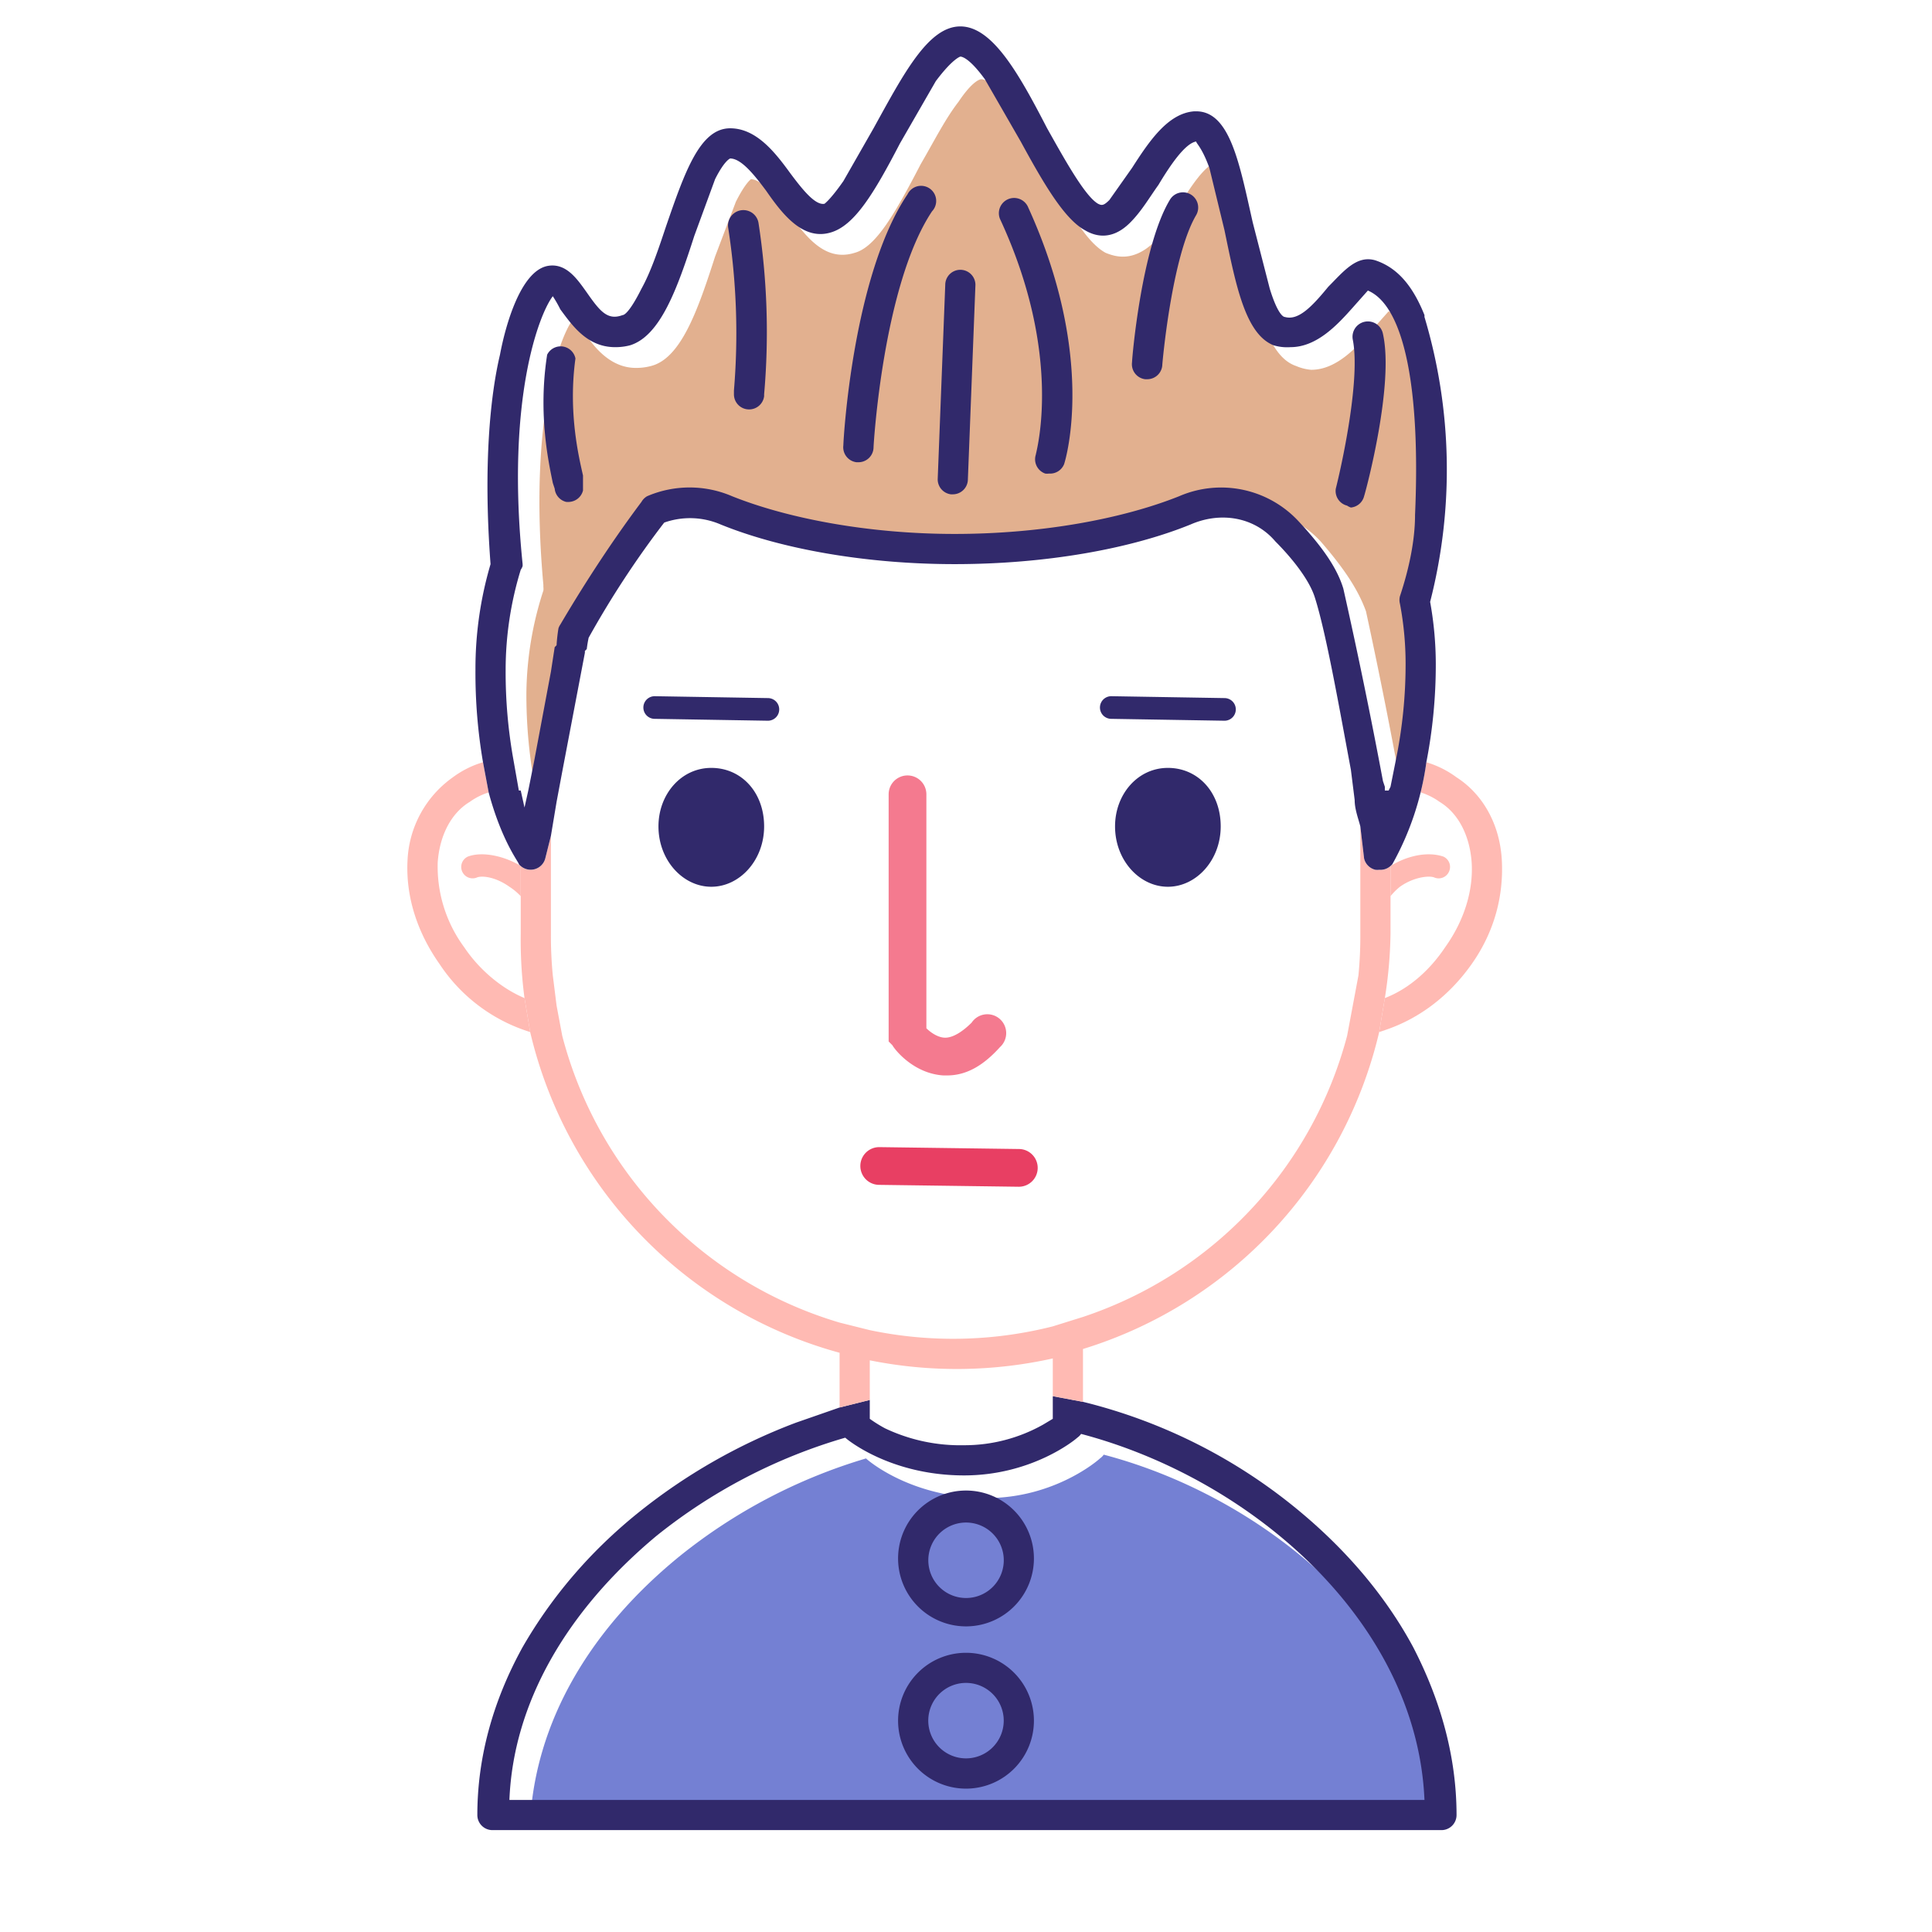 <svg xmlns="http://www.w3.org/2000/svg" width="128" height="128" class="icon" viewBox="0 0 1024 1024"><defs/><path fill="#3A4BC1" d="M767 965H281c3-51 30-100 79-140a288 288 0 0199-52c1 1 24 21 64 21 36 0 59-20 60-21a8 8 0 002-2c91 24 177 100 182 194z" opacity=".7"/><path fill="#CE7C45" d="M753 327a8 8 0 000 4 171 171 0 013 33 253 253 0 01-5 50l-3 15v1l-3 1v-2l-1-4a2885 2885 0 00-20-101c-4-11-11-22-24-37a56 56 0 00-64-13c-30 13-73 20-118 20s-88-7-118-20a57 57 0 00-45 1 8 8 0 00-3 2c-19 24-34 49-43 65a8 8 0 00-1 2 86 86 0 00-2 9v2l-3 12-9 48-3 16-1 8-3-8v-1l-4-16a262 262 0 01-4-47 181 181 0 019-54 8 8 0 000-2v-1c-8-88 9-133 16-141a67 67 0 015 6c5 8 14 20 28 20a30 30 0 008-1c16-4 25-30 34-58l11-29c5-10 8-12 8-12 6 0 13 10 20 18 9 12 19 26 35 21 11-3 21-20 35-47 7-12 13-24 20-33 8-12 12-12 12-12 1 0 5 0 13 12 7 9 13 21 20 33 12 22 22 41 33 47 5 2 14 5 25-5 5-5 9-13 14-20 6-10 14-22 20-23 1 1 3 3 7 14l8 33c6 30 12 56 27 61a25 25 0 008 2c14 0 25-13 33-22l8-9c19 9 28 51 26 120-1 13-4 27-9 42z" opacity=".6"/><path fill="#FFBAB3" d="M796 456c-1-19-10-35-24-44a52 52 0 00-16-8 227 227 0 01-3 16 35 35 0 0110 5c10 6 16 18 17 32 1 15-4 31-14 45-8 12-19 22-32 27l-3 18 3-1c18-6 34-18 46-35s17-36 16-55z"/><path fill="#FFBAB3" d="M768 462a6 6 0 01-8 3c-3-1-11 0-18 5a33 33 0 00-5 5v-16c8-5 19-8 28-5a6 6 0 013 8zm-490 67c-12-5-24-15-32-27a72 72 0 01-14-45c1-14 7-26 17-32a35 35 0 0110-5l-3-16a51 51 0 00-16 8 57 57 0 00-24 44c-1 19 5 38 17 55a89 89 0 0048 36l-3-18z"/><path fill="#FFBAB3" d="M276 459v16a32 32 0 00-6-5c-7-5-14-6-17-5a6 6 0 01-5-11c8-3 20 0 28 5z"/><path fill="#31296B" d="M749 873c-14-26-34-50-59-71a286 286 0 00-116-59l-16-3v12l-5 3a85 85 0 01-42 11 93 93 0 01-42-9 74 74 0 01-8-5v-10l-16 4-23 8a305 305 0 00-84 48c-26 21-46 45-61 71-16 29-24 59-24 89a8 8 0 008 8h503a8 8 0 008-8c0-30-8-60-23-89zm-479 81c2-51 30-100 78-140a288 288 0 01100-52c1 1 24 20 63 20 36 0 59-19 60-20a8 8 0 002-2c91 24 178 100 182 194z"/><path fill="#FFBAB3" d="M737 459v36a234 234 0 01-3 34l-3 18a231 231 0 01-157 168v28l-16-3v-20a234 234 0 01-97 1v21l-16 4v-29a231 231 0 01-164-170l-3-18a233 233 0 01-2-34v-36a8 8 0 0013-4l3-12v52a213 213 0 001 22l2 16 3 16a215 215 0 00147 152l16 4a215 215 0 0097-2l16-5a215 215 0 00140-149l3-16 3-16a213 213 0 001-22v-57l2 17a8 8 0 006 6 8 8 0 002 0 8 8 0 006-2z"/><path fill="#F47A8F" d="M502 570h-2c-16-1-26-14-27-16l-2-2V421a10 10 0 0120 0v124c2 2 6 5 10 5s9-3 14-8a10 10 0 1115 13c-9 10-18 15-28 15z"/><path fill="#31296B" d="M591 438c0 18 13 32 28 32s28-14 28-32-12-31-28-31-28 14-28 31zm-242 0c0 18 13 32 28 32s28-14 28-32-12-31-28-31-28 14-28 31zm58-56l-60-1a6 6 0 010-12l60 1a6 6 0 010 12zm242 0l-60-1a6 6 0 010-12l60 1a6 6 0 010 12z"/><path fill="#E83F63" d="M540 629l-74-1a10 10 0 110-20l74 1a10 10 0 010 20z"/><path fill="#31296B" d="M755 167c-6-15-14-25-26-29-10-3-17 6-25 14-9 11-16 18-23 16-1 0-4-2-8-15l-9-35c-7-31-12-59-30-59h-1c-14 1-24 16-33 30l-12 17c-3 3-4 3-6 2-7-4-18-24-27-40-15-29-29-54-46-54s-30 25-46 54l-16 28c-7 10-10 12-10 12-5 1-12-8-18-16-8-11-18-24-32-24-16 0-24 23-34 52-4 12-8 24-13 33-6 12-9 14-10 14-8 3-12-2-19-12-5-7-11-16-21-14-14 3-22 31-25 47-5 21-9 58-5 111a196 196 0 00-8 56 280 280 0 004 49l3 16c7 26 16 37 16 38a4 4 0 001 1 8 8 0 0013-4l3-12 3-18 3-16 12-63v-1a8 8 0 001-1 64 64 0 011-6 502 502 0 0140-61 41 41 0 0130 1c32 13 77 21 124 21 48 0 93-8 125-21 16-7 34-4 45 9 8 8 18 20 21 30 6 19 13 59 19 91l2 16c0 5 2 10 3 14l2 17a8 8 0 006 6 8 8 0 002 0 8 8 0 006-2 8 8 0 001-1 153 153 0 0018-54 270 270 0 005-52 186 186 0 00-3-33 282 282 0 00-3-151zm-5 106c0 13-3 28-8 43a8 8 0 000 4 171 171 0 013 32 253 253 0 01-5 50l-3 15-1 2h-2v-2l-1-3a2885 2885 0 00-21-102c-3-10-10-21-24-36a56 56 0 00-63-13c-30 12-73 20-119 20-45 0-88-8-118-20a57 57 0 00-45 0 8 8 0 00-3 3c-18 24-33 48-43 65a8 8 0 00-1 2 86 86 0 00-1 9l-1 1-2 13-9 48-3 15-2 9-2-9h-1l-3-17a262 262 0 01-4-47 181 181 0 018-53 8 8 0 001-2v-1c-9-88 9-133 16-142a67 67 0 014 7c6 8 14 20 29 20a30 30 0 008-1c16-5 25-30 34-58l11-30c5-10 8-11 8-11 6 0 13 9 19 17 9 13 20 27 35 22 12-4 22-20 36-47l19-33c9-12 13-13 13-13 1 0 5 1 13 12l19 33c12 22 23 41 34 47 5 3 14 6 24-4 6-6 10-13 15-20 6-10 14-22 20-23 0 1 3 3 7 14l8 33c6 29 11 55 26 61a25 25 0 009 1c14 0 25-12 33-21l8-9c19 8 28 51 25 119zM513 862a36 36 0 1135-36 36 36 0 01-35 36zm0-55a20 20 0 1019 19 20 20 0 00-19-19zm0 141a36 36 0 1135-36 36 36 0 01-35 36zm0-56a20 20 0 1019 20 20 20 0 00-19-20z"/><path fill="#31296B" d="M455 245h-1a8 8 0 01-7-9c0-3 5-90 34-133a8 8 0 1113 9c-26 39-31 124-31 125a8 8 0 01-8 8zm101 6a8 8 0 01-2 0 8 8 0 01-5-10c0-1 15-52-19-125a8 8 0 0115-6c36 79 20 133 19 136a8 8 0 01-8 5zm-51 11h-1a8 8 0 01-7-8l4-103a8 8 0 0116 0l-4 103a8 8 0 01-8 8zm-108-45a8 8 0 01-8-8v-2a364 364 0 00-3-86 8 8 0 1116-3 379 379 0 013 91v1a8 8 0 01-8 7zm8-8zm203-8h-1a8 8 0 01-7-9c0-2 5-61 20-86a8 8 0 1114 8c-13 22-18 79-18 80a8 8 0 01-8 7zm108 68a8 8 0 01-2-1 8 8 0 01-6-9c4-16 13-59 9-79a8 8 0 0116-3c6 27-9 83-10 86a8 8 0 01-7 6zm-414-3a8 8 0 01-2 0 8 8 0 01-6-7l-1-3c-2-10-8-36-3-68a8 8 0 0115 2c-4 29 2 53 4 62v8a8 8 0 01-7 6zm-8-10zm0 0z"/></svg>
